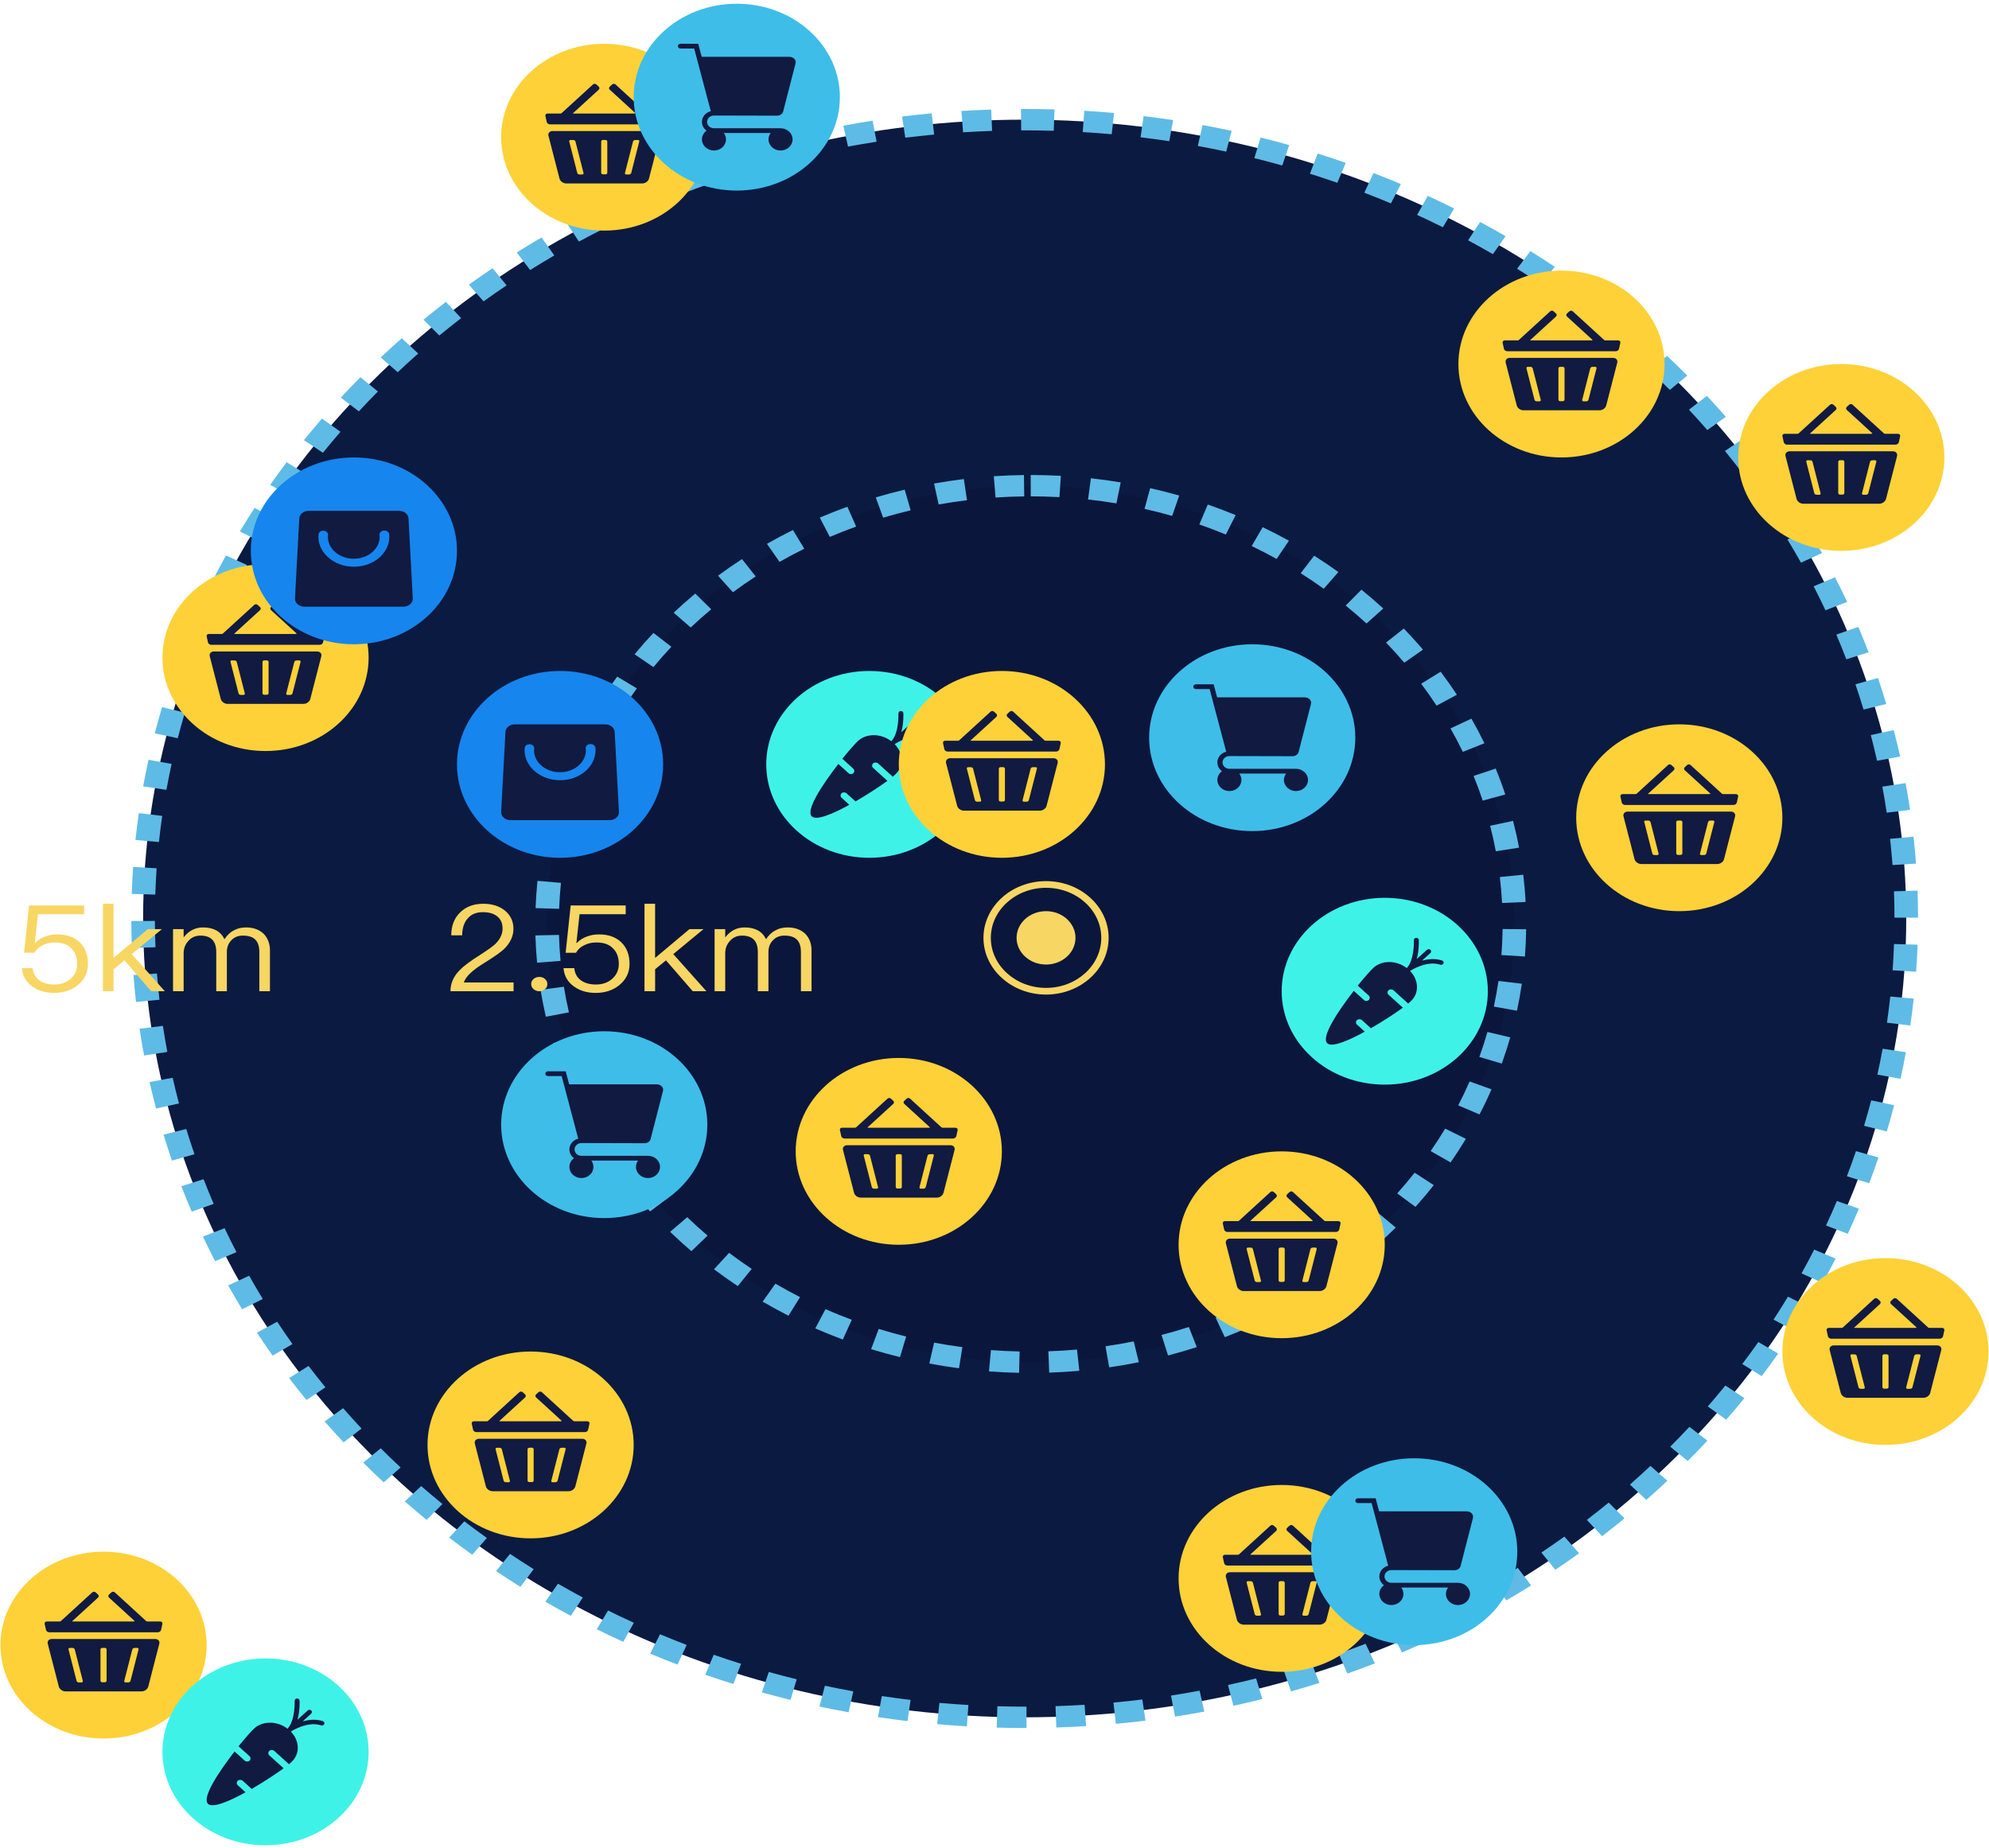 <?xml version="1.0" encoding="UTF-8"?>
<svg width="481px" height="447px" viewBox="0 0 481 447" version="1.1" xmlns="http://www.w3.org/2000/svg" xmlns:xlink="http://www.w3.org/1999/xlink">
    <!-- Generator: Sketch 46.2 (44496) - http://www.bohemiancoding.com/sketch -->
    <title>market</title>
    <desc>Created with Sketch.</desc>
    <defs></defs>
    <g id="Page-1" stroke="none" stroke-width="1" fill="none" fill-rule="evenodd">
        <g id="market" fill-rule="nonzero">
            <g id="Group-5" transform="translate(5.106, 25.913)">
                <g id="Oval-5" transform="translate(26.552, 0)">
                    <ellipse id="Oval" fill="#0B1A41" cx="216.14" cy="196.227" rx="213.189" ry="193.197"></ellipse>
                    <path d="M216.577,392.007 L216.14,392.007 C213.87,392.007 211.617,391.976 209.369,391.912 L209.546,386.75 C211.736,386.812 213.933,386.845 216.14,386.845 L216.577,386.845 L216.577,392.007 Z M223.798,391.888 L223.596,386.723 C225.943,386.652 228.284,386.542 230.62,386.399 L231.002,391.549 C228.612,391.698 226.208,391.807 223.798,391.888 Z M202.165,391.603 C199.756,391.463 197.358,391.285 194.971,391.075 L195.525,385.936 C197.847,386.141 200.183,386.312 202.53,386.447 L202.165,391.603 Z M238.194,391 L237.612,385.863 C239.952,385.646 242.279,385.397 244.593,385.112 L245.356,390.232 C242.982,390.522 240.592,390.777 238.194,391 Z M187.804,390.335 C185.414,390.052 183.035,389.733 180.667,389.377 L181.594,384.284 C183.901,384.627 186.216,384.941 188.546,385.219 L187.804,390.335 Z M252.497,389.25 L251.529,384.162 C253.849,383.799 256.154,383.411 258.443,382.986 L259.586,388.047 C257.235,388.479 254.872,388.881 252.497,389.25 Z M173.57,388.206 C171.204,387.781 168.853,387.318 166.517,386.815 L167.824,381.793 C170.095,382.274 172.383,382.725 174.687,383.142 L173.57,388.206 Z M266.625,386.633 L265.304,381.609 C267.581,381.114 269.847,380.588 272.1,380.024 L273.618,385.005 C271.302,385.58 268.973,386.127 266.625,386.633 Z M159.518,385.214 C157.194,384.64 154.886,384.037 152.59,383.398 L154.257,378.462 C156.492,379.08 158.745,379.674 161.01,380.229 L159.518,385.214 Z M280.54,383.162 L278.842,378.233 C281.086,377.599 283.307,376.935 285.512,376.234 L287.398,381.108 C285.131,381.826 282.846,382.511 280.54,383.162 Z M145.705,381.367 C143.419,380.651 141.151,379.906 138.901,379.123 L140.942,374.299 C143.131,375.063 145.337,375.791 147.559,376.48 L145.705,381.367 Z M294.166,378.848 L292.101,374.033 C294.285,373.267 296.447,372.47 298.59,371.638 L300.829,376.387 C298.623,377.239 296.404,378.057 294.166,378.848 Z M132.191,376.676 C129.964,375.824 127.76,374.942 125.573,374.027 L127.962,369.338 C130.095,370.229 132.239,371.093 134.403,371.918 L132.191,376.676 Z M307.401,373.733 L304.99,369.054 C307.11,368.156 309.212,367.229 311.292,366.273 L313.871,370.873 C311.736,371.859 309.581,372.81 307.401,373.733 Z M119.061,371.178 C116.903,370.19 114.771,369.176 112.658,368.13 L115.391,363.597 C117.449,364.619 119.527,365.608 121.624,366.562 L119.061,371.178 Z M320.229,367.821 L317.48,363.293 C319.535,362.273 321.561,361.217 323.568,360.135 L326.484,364.573 C324.42,365.687 322.337,366.769 320.229,367.821 Z M106.381,364.892 C104.303,363.783 102.25,362.638 100.221,361.465 L103.281,357.11 C105.258,358.252 107.257,359.365 109.278,360.448 L106.381,364.892 Z M332.616,361.145 L329.535,356.8 C331.505,355.657 333.45,354.483 335.38,353.277 L338.614,357.526 C336.637,358.762 334.634,359.969 332.616,361.145 Z M94.194,357.858 C92.205,356.626 90.238,355.361 88.299,354.062 L91.682,349.908 C93.567,351.169 95.477,352.396 97.41,353.596 L94.194,357.858 Z M344.478,353.733 L341.09,349.58 C342.979,348.315 344.834,347.026 346.665,345.711 L350.206,349.758 C348.321,351.111 346.414,352.436 344.478,353.733 Z M82.556,350.101 C80.666,348.753 78.8,347.375 76.961,345.972 L80.63,342.02 C82.424,343.39 84.242,344.73 86.084,346.046 L82.556,350.101 Z M355.774,345.619 L352.094,341.68 C353.881,340.308 355.64,338.91 357.373,337.484 L361.197,341.31 C359.418,342.773 357.61,344.211 355.774,345.619 Z M71.523,341.674 C69.738,340.218 67.978,338.725 66.246,337.218 L70.196,333.497 C71.883,334.969 73.598,336.415 75.338,337.839 L71.523,341.674 Z M366.467,336.838 L362.502,333.133 C364.183,331.654 365.84,330.153 367.465,328.625 L371.562,332.212 C369.894,333.778 368.197,335.322 366.467,336.838 Z M61.131,332.599 C59.454,331.033 57.809,329.445 56.19,327.827 L60.41,324.361 C61.985,325.933 63.589,327.479 65.22,329.001 L61.131,332.599 Z M376.487,327.434 L372.258,323.974 C373.83,322.397 375.372,320.796 376.883,319.173 L381.239,322.508 C379.685,324.175 378.101,325.815 376.487,327.434 Z M51.433,322.923 C49.878,321.262 48.351,319.583 46.855,317.878 L51.319,314.661 C52.775,316.324 54.26,317.965 55.777,319.582 L51.433,322.923 Z M385.798,317.443 L381.333,314.241 C382.785,312.572 384.205,310.886 385.593,309.175 L390.184,312.238 C388.754,313.995 387.292,315.73 385.798,317.443 Z M42.467,312.694 C41.036,310.946 39.636,309.175 38.269,307.379 L42.957,304.448 C44.289,306.195 45.651,307.915 47.043,309.616 L42.467,312.694 Z M394.371,306.902 L389.675,303.978 C391.005,302.228 392.297,300.454 393.56,298.664 L398.359,301.445 C397.064,303.285 395.734,305.105 394.371,306.902 Z M34.275,301.944 C32.979,300.115 31.713,298.265 30.482,296.395 L35.375,293.749 C36.575,295.574 37.805,297.372 39.069,299.152 L34.275,301.944 Z M402.15,295.861 L397.239,293.239 C398.432,291.407 399.6,289.562 400.728,287.692 L405.723,290.176 C404.563,292.088 403.37,293.988 402.15,295.861 Z M26.896,290.738 C25.736,288.833 24.61,286.911 23.52,284.973 L28.599,282.626 C29.659,284.514 30.754,286.385 31.883,288.24 L26.896,290.738 Z M409.093,284.381 L404.008,282.053 C405.065,280.156 406.088,278.239 407.074,276.31 L412.244,278.485 C411.228,280.466 410.178,282.432 409.093,284.381 Z M20.361,279.111 C19.345,277.146 18.367,275.161 17.42,273.157 L22.657,271.128 C23.579,273.076 24.534,275.007 25.522,276.923 L20.361,279.111 Z M415.181,272.49 L409.928,270.478 C410.843,268.522 411.722,266.549 412.563,264.556 L417.886,266.41 C417.017,268.452 416.114,270.48 415.181,272.49 Z M14.702,267.122 C13.831,265.093 12.998,263.051 12.201,260.988 L17.578,259.279 C18.355,261.283 19.166,263.276 20.013,265.249 L14.702,267.122 Z M420.361,260.253 L414.977,258.565 C415.746,256.556 416.478,254.535 417.169,252.493 L422.615,254.014 C421.901,256.111 421.15,258.187 420.361,260.253 Z M9.929,254.783 C9.213,252.707 8.533,250.613 7.89,248.51 L13.382,247.131 C14.007,249.182 14.671,251.218 15.37,253.238 L9.929,254.783 Z M424.622,247.735 L419.126,246.366 C419.741,244.331 420.319,242.273 420.859,240.206 L426.401,241.39 C425.849,243.521 425.257,245.637 424.622,247.735 Z M6.086,242.172 C5.526,240.061 5.003,237.934 4.516,235.79 L10.097,234.751 C10.57,236.835 11.08,238.907 11.626,240.967 L6.086,242.172 Z M427.938,235.006 L422.353,233.985 C422.815,231.907 423.237,229.82 423.623,227.723 L429.243,228.57 C428.851,230.73 428.416,232.872 427.938,235.006 Z M3.185,229.363 C2.782,227.22 2.417,225.065 2.093,222.9 L7.737,222.199 C8.055,224.308 8.41,226.408 8.803,228.494 L3.185,229.363 Z M430.31,222.105 L424.664,221.431 C424.968,219.33 425.238,217.222 425.466,215.104 L431.136,215.608 C430.898,217.782 430.625,219.948 430.31,222.105 Z M1.236,216.41 C0.991,214.247 0.785,212.072 0.619,209.891 L6.304,209.539 C6.463,211.663 6.666,213.774 6.904,215.88 L1.236,216.41 Z M431.716,209.098 L426.033,208.762 C426.183,206.651 426.298,204.53 426.371,202.399 L432.068,202.563 C431.989,204.752 431.873,206.929 431.716,209.098 Z M0.244,203.367 C0.156,201.2 0.109,199.019 0.103,196.83 L5.799,196.813 C5.806,198.946 5.853,201.069 5.936,203.18 L0.244,203.367 Z M426.486,196.03 C426.483,193.898 426.441,191.775 426.362,189.659 L432.057,189.487 C432.136,191.655 432.178,193.833 432.183,196.023 L426.486,196.03 Z M5.896,190.444 L0.198,190.29 C0.273,188.105 0.384,185.926 0.533,183.76 L6.219,184.082 C6.074,186.194 5.966,188.314 5.896,190.444 Z M426.009,183.301 C425.849,181.178 425.654,179.063 425.423,176.957 L431.091,176.441 C431.331,178.602 431.532,180.774 431.692,182.955 L426.009,183.301 Z M6.776,177.738 L1.104,177.242 C1.336,175.065 1.605,172.899 1.918,170.742 L7.566,171.414 C7.263,173.511 7.001,175.619 6.776,177.738 Z M424.605,170.636 C424.29,168.527 423.942,166.427 423.555,164.341 L429.174,163.484 C429.569,165.627 429.932,167.782 430.252,169.949 L424.605,170.636 Z M8.589,165.113 L2.965,164.275 C3.356,162.119 3.786,159.975 4.253,157.841 L9.842,158.846 C9.388,160.923 8.969,163.012 8.589,165.113 Z M422.274,158.084 C421.804,155.998 421.301,153.925 420.757,151.864 L426.304,150.666 C426.858,152.781 427.375,154.911 427.859,157.051 L422.274,158.084 Z M11.326,152.627 L5.78,151.449 C6.33,149.321 6.916,147.207 7.541,145.107 L13.044,146.452 C12.436,148.497 11.863,150.557 11.326,152.627 Z M419.007,145.696 C418.39,143.645 417.733,141.611 417.04,139.589 L422.479,138.057 C423.19,140.137 423.87,142.23 424.502,144.339 L419.007,145.696 Z M14.988,140.335 L9.537,138.823 C10.247,136.728 10.993,134.647 11.774,132.582 L17.165,134.259 C16.403,136.269 15.676,138.295 14.988,140.335 Z M414.842,133.543 C414.071,131.536 413.268,129.542 412.422,127.565 L417.735,125.703 C418.603,127.732 419.433,129.781 420.225,131.844 L414.842,133.543 Z M19.567,128.257 L14.241,126.416 C15.104,124.37 16.004,122.34 16.939,120.328 L22.19,122.333 C21.279,124.292 20.404,126.266 19.567,128.257 Z M409.789,121.682 C408.876,119.733 407.925,117.8 406.939,115.885 L412.109,113.705 C413.122,115.672 414.096,117.662 415.035,119.665 L409.789,121.682 Z M25.027,116.494 L19.853,114.332 C20.865,112.345 21.912,110.377 22.994,108.427 L28.086,110.747 C27.032,112.646 26.013,114.561 25.027,116.494 Z M403.877,110.171 C402.819,108.281 401.728,106.41 400.603,104.557 L405.596,102.067 C406.75,103.971 407.875,105.896 408.96,107.839 L403.877,110.171 Z M31.349,105.096 L26.349,102.625 C27.503,100.705 28.693,98.807 29.917,96.927 L34.823,99.551 C33.631,101.382 32.472,103.23 31.349,105.096 Z M397.121,99.036 C395.929,97.213 394.701,95.411 393.441,93.627 L398.242,90.843 C399.535,92.674 400.798,94.527 402.026,96.401 L397.121,99.036 Z M38.494,94.113 L33.687,91.343 C34.98,89.499 36.304,87.678 37.664,85.876 L42.369,88.791 C41.046,90.545 39.757,92.32 38.494,94.113 Z M389.561,88.327 C388.236,86.579 386.88,84.854 385.489,83.152 L390.073,80.082 C391.498,81.834 392.895,83.608 394.258,85.405 L389.561,88.327 Z M46.432,83.591 L41.837,80.538 C43.261,78.778 44.717,77.039 46.206,75.324 L50.685,78.517 C49.234,80.187 47.818,81.879 46.432,83.591 Z M381.224,78.096 C379.773,76.431 378.293,74.789 376.781,73.17 L381.135,69.836 C382.683,71.498 384.205,73.185 385.697,74.894 L381.224,78.096 Z M55.122,73.575 L50.76,70.249 C52.31,68.581 53.888,66.936 55.499,65.316 L59.734,68.77 C58.166,70.349 56.629,71.95 55.122,73.575 Z M372.16,68.385 C370.587,66.81 368.987,65.258 367.359,63.732 L371.457,60.142 C373.124,61.709 374.767,63.299 376.383,64.915 L372.16,68.385 Z M64.523,64.107 L60.417,60.529 C62.085,58.957 63.78,57.41 65.507,55.89 L69.478,59.593 C67.796,61.073 66.146,62.578 64.523,64.107 Z M362.389,59.232 C360.703,57.754 358.996,56.303 357.258,54.879 L361.084,51.05 C362.863,52.512 364.62,54.003 366.351,55.519 L362.389,59.232 Z M74.591,55.232 L70.754,51.411 C72.534,49.946 74.336,48.506 76.168,47.094 L79.861,51.025 C78.078,52.402 76.32,53.805 74.591,55.232 Z M351.97,50.684 C350.183,49.311 348.375,47.967 346.537,46.649 L350.07,42.599 C351.959,43.952 353.821,45.335 355.657,46.744 L351.97,50.684 Z M85.283,46.978 L81.736,42.939 C83.615,41.583 85.521,40.256 87.451,38.956 L90.849,43.101 C88.97,44.366 87.114,45.659 85.283,46.978 Z M340.946,42.78 C339.061,41.516 337.152,40.283 335.221,39.079 L338.448,34.823 C340.436,36.062 342.391,37.328 344.335,38.625 L340.946,42.78 Z M96.551,39.396 L93.307,35.15 C95.281,33.912 97.278,32.702 99.301,31.522 L102.387,35.862 C100.419,37.011 98.472,38.189 96.551,39.396 Z M329.36,35.554 C327.387,34.411 325.392,33.295 323.372,32.209 L326.281,27.767 C328.354,28.882 330.406,30.029 332.434,31.204 L329.36,35.554 Z M108.347,32.512 L105.422,28.079 C107.482,26.963 109.563,25.877 111.667,24.822 L114.424,29.341 C112.376,30.367 110.35,31.423 108.347,32.512 Z M317.261,29.043 C315.209,28.019 313.137,27.027 311.042,26.069 L313.614,21.461 C315.766,22.447 317.903,23.468 320.009,24.52 L317.261,29.043 Z M120.613,26.356 L118.018,21.759 C120.154,20.771 122.311,19.812 124.487,18.888 L126.904,23.563 C124.786,24.466 122.69,25.394 120.613,26.356 Z M304.708,23.283 C302.583,22.385 300.44,21.523 298.272,20.691 L300.499,15.937 C302.721,16.792 304.925,17.681 307.115,18.602 L304.708,23.283 Z M133.297,20.966 L131.051,16.219 C133.25,15.364 135.469,14.541 137.707,13.75 L139.78,18.559 C137.601,19.332 135.441,20.133 133.297,20.966 Z M291.742,18.296 C289.557,17.531 287.353,16.8 285.126,16.099 L286.997,11.221 C289.277,11.939 291.546,12.692 293.792,13.477 L291.742,18.296 Z M146.367,16.348 L144.476,11.476 C146.739,10.754 149.022,10.066 151.322,9.41 L153.034,14.335 C150.793,14.974 148.572,15.646 146.367,16.348 Z M278.433,14.108 C276.198,13.481 273.952,12.888 271.684,12.328 L273.187,7.345 C275.515,7.921 277.82,8.53 280.116,9.175 L278.433,14.108 Z M159.769,12.536 L158.245,7.559 C160.556,6.979 162.884,6.432 165.229,5.918 L166.569,10.935 C164.285,11.437 162.019,11.972 159.769,12.536 Z M264.876,10.757 C262.605,10.266 260.318,9.811 258.015,9.39 L259.143,4.328 C261.508,4.762 263.863,5.23 266.197,5.732 L264.876,10.757 Z M173.423,9.546 L172.272,4.488 C174.621,4.05 176.985,3.644 179.364,3.273 L180.326,8.363 C178.012,8.724 175.711,9.117 173.423,9.546 Z M251.107,8.234 C248.803,7.884 246.487,7.569 244.16,7.287 L244.911,2.169 C247.3,2.457 249.68,2.782 252.045,3.141 L251.107,8.234 Z M187.267,7.392 L186.493,2.276 C188.868,1.98 191.256,1.72 193.657,1.495 L194.245,6.631 C191.906,6.851 189.579,7.105 187.267,7.392 Z M237.186,6.553 C234.862,6.343 232.526,6.17 230.185,6.03 L230.559,0.876 C232.965,1.022 235.362,1.2 237.75,1.416 L237.186,6.553 Z M201.24,6.084 L200.844,0.934 C203.233,0.781 205.633,0.664 208.045,0.585 L208.259,5.744 C205.909,5.823 203.57,5.937 201.24,6.084 Z M223.165,5.717 C220.829,5.645 218.489,5.61 216.14,5.61 L215.286,5.613 L215.253,0.45 L216.122,0.448 C218.554,0.448 220.956,0.483 223.353,0.554 L223.165,5.717 Z" id="Shape" fill="#5EBBE6"></path>
                </g>
                <g id="Oval-5_1_" transform="translate(123.569, 88.845)">
                    <ellipse id="Oval" fill="#0B163D" cx="120.585" cy="108.709" rx="116.973" ry="106.004"></ellipse>
                    <path d="M117.766,217.265 C115.317,217.213 112.889,217.097 110.484,216.911 L110.964,211.767 C113.253,211.941 115.567,212.051 117.897,212.1 L117.766,217.265 Z M125.056,217.218 L124.853,212.054 C127.18,211.983 129.489,211.839 131.778,211.637 L132.336,216.775 C129.929,216.989 127.501,217.137 125.056,217.218 Z M103.243,216.162 C100.826,215.845 98.432,215.464 96.059,215.016 L97.218,209.962 C99.475,210.382 101.754,210.753 104.057,211.052 L103.243,216.162 Z M139.561,215.937 L138.672,210.838 C140.967,210.51 143.239,210.116 145.488,209.66 L146.725,214.7 C144.364,215.177 141.976,215.59 139.561,215.937 Z M88.969,213.469 C86.613,212.89 84.286,212.244 81.992,211.536 L83.825,206.645 C86.01,207.32 88.222,207.936 90.463,208.488 L88.969,213.469 Z M153.792,213.066 L152.221,208.107 C154.455,207.522 156.657,206.884 158.83,206.181 L160.743,211.047 C158.455,211.781 156.138,212.456 153.792,213.066 Z M75.148,209.214 C72.892,208.376 70.669,207.474 68.484,206.52 L70.956,201.867 C73.042,202.778 75.16,203.636 77.311,204.435 L75.148,209.214 Z M167.525,208.643 L165.284,203.898 C167.417,203.07 169.517,202.191 171.582,201.255 L174.127,205.877 C171.966,206.856 169.76,207.781 167.525,208.643 Z M62.01,203.453 C59.885,202.373 57.801,201.235 55.758,200.044 L58.843,195.7 C60.789,196.835 62.776,197.92 64.8,198.954 L62.01,203.453 Z M180.549,202.737 L177.691,198.268 C179.693,197.215 181.663,196.109 183.591,194.953 L186.734,199.257 C184.714,200.471 182.649,201.634 180.549,202.737 Z M49.745,196.293 C47.782,194.988 45.867,193.628 43.998,192.22 L47.638,188.249 C49.418,189.588 51.244,190.886 53.114,192.125 L49.745,196.293 Z M192.691,195.442 L189.254,191.326 C191.105,190.055 192.909,188.744 194.668,187.38 L198.37,191.306 C196.526,192.735 194.63,194.114 192.691,195.442 Z M38.534,187.839 C36.762,186.328 35.043,184.773 33.374,183.167 L37.521,179.625 C39.111,181.154 40.749,182.64 42.44,184.078 L38.534,187.839 Z M203.771,186.862 L199.812,183.149 C201.476,181.694 203.096,180.189 204.663,178.641 L208.858,182.134 C207.214,183.757 205.516,185.338 203.771,186.862 Z M28.536,178.225 C26.98,176.534 25.481,174.801 24.039,173.03 L28.623,169.966 C29.999,171.654 31.428,173.306 32.912,174.918 L28.536,178.225 Z M213.627,177.13 L209.21,173.871 C210.672,172.245 212.075,170.574 213.427,168.865 L218.057,171.873 C216.639,173.668 215.163,175.422 213.627,177.13 Z M19.898,167.593 C18.58,165.745 17.324,163.862 16.13,161.944 L21.094,159.403 C22.232,161.233 23.43,163.029 24.684,164.786 L19.898,167.593 Z M222.128,166.38 L217.299,163.64 C218.526,161.861 219.703,160.049 220.814,158.203 L225.816,160.675 C224.647,162.616 223.416,164.515 222.128,166.38 Z M12.749,156.091 C11.691,154.115 10.697,152.106 9.77,150.072 L15.037,148.098 C15.921,150.04 16.867,151.951 17.876,153.836 L12.749,156.091 Z M229.12,154.774 L223.965,152.579 C224.946,150.682 225.867,148.757 226.721,146.799 L232.02,148.696 C231.122,150.756 230.159,152.781 229.12,154.774 Z M7.196,143.881 C6.411,141.804 5.693,139.699 5.047,137.57 L10.541,136.201 C11.157,138.229 11.839,140.236 12.586,142.211 L7.196,143.881 Z M234.502,142.473 L229.083,140.872 C229.799,138.884 230.452,136.868 231.038,134.83 L236.553,136.135 C235.933,138.275 235.253,140.39 234.502,142.473 Z M3.329,131.141 C2.831,128.997 2.403,126.827 2.048,124.641 L7.686,123.885 C8.025,125.972 8.431,128.038 8.906,130.083 L3.329,131.141 Z M238.175,129.686 L232.582,128.696 C233.023,126.647 233.398,124.579 233.705,122.486 L239.353,123.162 C239.031,125.36 238.637,127.53 238.175,129.686 Z M1.208,118.075 C1,115.893 0.866,113.695 0.805,111.478 L6.501,111.352 C6.559,113.461 6.688,115.553 6.884,117.632 L1.208,118.075 Z M240.097,116.584 L234.413,116.218 C234.577,114.142 234.676,112.042 234.702,109.929 L240.398,109.987 C240.371,112.207 240.267,114.407 240.097,116.584 Z M6.534,105.051 L0.84,104.872 C0.925,102.655 1.084,100.458 1.31,98.278 L6.983,98.766 C6.768,100.842 6.616,102.939 6.534,105.051 Z M234.572,103.626 C234.46,101.52 234.278,99.429 234.027,97.357 L239.689,96.794 C239.954,98.973 240.149,101.171 240.26,103.387 L234.572,103.626 Z M7.853,92.523 L2.223,91.722 C2.604,89.533 3.055,87.369 3.576,85.226 L9.141,86.338 C8.644,88.379 8.213,90.441 7.853,92.523 Z M233.057,91.121 C232.669,89.044 232.21,86.987 231.681,84.955 L237.231,83.776 C237.781,85.912 238.27,88.074 238.679,90.254 L233.057,91.121 Z M10.842,80.236 L5.366,78.818 C6.035,76.691 6.774,74.59 7.585,72.52 L12.954,74.244 C12.185,76.214 11.481,78.213 10.842,80.236 Z M229.888,78.876 C229.222,76.86 228.487,74.869 227.687,72.908 L233.029,71.118 C233.872,73.18 234.648,75.27 235.349,77.389 L229.888,78.876 Z M15.473,68.366 L10.229,66.349 C11.181,64.312 12.201,62.309 13.285,60.337 L18.383,62.641 C17.352,64.517 16.382,66.427 15.473,68.366 Z M225.081,67.081 C224.151,65.158 223.152,63.268 222.099,61.41 L227.163,59.047 C228.272,60.997 229.316,62.984 230.299,65.005 L225.081,67.081 Z M21.674,57.09 L16.738,54.509 C17.955,52.596 19.236,50.72 20.577,48.881 L25.332,51.73 C24.053,53.482 22.833,55.268 21.674,57.09 Z M218.732,55.907 C217.554,54.104 216.308,52.333 215.01,50.605 L219.719,47.699 C221.086,49.519 222.394,51.376 223.636,53.272 L218.732,55.907 Z M29.339,46.584 L24.785,43.48 C26.25,41.718 27.769,39.997 29.345,38.318 L33.685,41.666 C32.183,43.266 30.733,44.905 29.339,46.584 Z M210.928,45.513 C209.517,43.85 208.042,42.23 206.52,40.651 L210.81,37.253 C212.41,38.911 213.952,40.613 215.442,42.358 L210.928,45.513 Z M38.349,37.003 L34.242,33.421 C35.929,31.832 37.668,30.292 39.457,28.799 L43.319,32.599 C41.612,34.021 39.956,35.49 38.349,37.003 Z M201.787,36.04 C200.161,34.547 198.484,33.099 196.759,31.694 L200.564,27.852 C202.373,29.322 204.133,30.843 205.842,32.41 L201.787,36.04 Z M48.566,28.478 L44.967,24.475 C46.85,23.086 48.78,21.746 50.755,20.459 L54.08,24.652 C52.198,25.878 50.359,27.154 48.566,28.478 Z M191.448,27.635 C189.632,26.33 187.773,25.076 185.873,23.871 L189.134,19.639 C191.132,20.903 193.083,22.22 194.989,23.592 L191.448,27.635 Z M59.84,21.139 L56.8,16.77 C58.852,15.598 60.948,14.482 63.081,13.42 L65.821,17.949 C63.788,18.96 61.795,20.023 59.84,21.139 Z M180.053,20.424 C178.079,19.33 176.066,18.286 174.017,17.3 L176.688,12.739 C178.839,13.776 180.954,14.869 183.024,16.017 L180.053,20.424 Z M72.002,15.098 L69.574,10.426 C71.766,9.493 73.991,8.616 76.25,7.798 L78.365,12.592 C76.21,13.372 74.088,14.208 72.002,15.098 Z M167.774,14.518 C165.673,13.649 163.532,12.838 161.362,12.085 L163.398,7.262 C165.682,8.053 167.927,8.906 170.14,9.819 L167.774,14.518 Z M84.891,10.446 L83.111,5.542 C85.413,4.855 87.744,4.23 90.107,3.669 L91.553,8.663 C89.303,9.197 87.081,9.792 84.891,10.446 Z M154.788,10.014 C152.587,9.386 150.36,8.82 148.104,8.313 L149.473,3.302 C151.843,3.834 154.184,4.429 156.498,5.087 L154.788,10.014 Z M98.32,7.253 L97.211,2.188 C99.584,1.761 101.985,1.4 104.406,1.102 L105.17,6.221 C102.865,6.503 100.579,6.848 98.32,7.253 Z M141.313,6.987 C139.05,6.612 136.761,6.294 134.448,6.042 L135.139,0.913 C137.562,1.181 139.969,1.513 142.344,1.91 L141.313,6.987 Z M112.08,5.57 L111.658,0.419 C114.068,0.259 116.501,0.161 118.946,0.133 L119.02,5.296 C116.689,5.323 114.376,5.416 112.08,5.57 Z M127.526,5.477 C125.234,5.35 122.915,5.287 120.585,5.287 L120.585,0.124 C123.033,0.124 125.46,0.19 127.876,0.322 L127.526,5.477 Z" id="Shape" fill="#5EBBE6"></path>
                </g>
                <g id="Group" transform="translate(103.144, 192.497)" fill="#F8D664">
                    <path d="M13.864,1.825 C15.209,2.931 15.916,4.413 15.916,6.213 C15.916,8.015 15.145,9.642 13.671,11.094 C12.87,11.852 11.299,12.982 8.928,14.435 C6.01,16.21 4.341,17.808 3.924,19.2 L15.947,19.2 L15.947,21.321 L0.685,21.321 C0.685,19.433 1.423,17.717 2.962,16.177 C3.858,15.248 5.495,14 7.931,12.489 C9.726,11.326 10.913,10.483 11.523,9.902 C12.677,8.772 13.286,7.519 13.286,6.182 C13.286,4.903 12.869,3.945 12.036,3.248 C11.204,2.552 10.015,2.202 8.541,2.202 C6.971,2.202 5.753,2.668 4.918,3.655 C4.021,4.584 3.539,5.977 3.508,7.807 L0.878,7.807 C0.878,5.485 1.617,3.626 3.026,2.258 C4.437,0.865 6.329,0.168 8.638,0.168 C10.753,0.171 12.486,0.722 13.864,1.825 Z" id="Shape"></path>
                    <path d="M23.541,18.359 C23.925,18.678 24.116,19.085 24.116,19.579 C24.116,20.101 23.924,20.509 23.541,20.828 C23.155,21.151 22.674,21.322 22.162,21.322 C21.615,21.322 21.167,21.15 20.783,20.828 C20.399,20.481 20.206,20.076 20.206,19.579 C20.206,19.085 20.398,18.677 20.783,18.359 C21.167,18.01 21.615,17.865 22.162,17.865 C22.707,17.865 23.155,18.01 23.541,18.359 Z" id="Shape"></path>
                    <path d="M43.062,0.577 L43.062,2.698 L31.905,2.698 L31.137,9.642 L31.266,9.642 C31.905,8.945 32.74,8.422 33.733,8.072 C34.63,7.725 35.594,7.582 36.652,7.582 C38.832,7.582 40.596,8.189 41.942,9.441 C43.29,10.717 43.995,12.46 43.995,14.699 C43.995,16.791 43.161,18.506 41.526,19.841 C39.986,21.09 38.062,21.728 35.82,21.728 C33.799,21.728 32.066,21.237 30.656,20.248 C29.053,19.144 28.189,17.633 28.027,15.745 L30.625,15.745 C30.751,17.053 31.328,18.07 32.355,18.768 C33.253,19.376 34.44,19.698 35.85,19.698 C37.454,19.698 38.768,19.229 39.825,18.301 C40.852,17.371 41.399,16.18 41.399,14.726 C41.399,13.071 40.885,11.792 39.923,10.89 C38.993,9.961 37.677,9.526 36.01,9.526 C34.92,9.526 33.959,9.73 33.092,10.166 C32.195,10.572 31.491,11.211 31.04,12.025 L28.539,12.025 L29.759,0.578 L43.062,0.578 L43.062,0.577 Z" id="Shape"></path>
                    <polygon id="Shape" points="50.175 0.171 50.175 13.272 58.48 6.301 61.878 6.301 54.567 12.342 62.583 21.322 59.28 21.322 52.805 13.856 50.176 16.006 50.176 21.322 47.611 21.322 47.611 0.171"></polygon>
                    <path d="M77.005,8.741 C77.646,7.754 78.416,7.025 79.313,6.591 C80.114,6.128 81.076,5.893 82.23,5.893 C83.963,5.893 85.341,6.39 86.432,7.375 C87.457,8.395 88.002,9.758 88.002,11.474 L88.002,21.323 L85.437,21.323 L85.437,11.852 C85.437,10.515 85.118,9.525 84.507,8.885 C83.865,8.189 82.838,7.87 81.427,7.87 C80.338,7.87 79.408,8.217 78.703,8.974 C77.934,9.728 77.581,10.687 77.581,11.907 L77.581,21.322 L75.017,21.322 L75.017,11.852 C75.017,9.178 73.734,7.87 71.202,7.87 C70.017,7.87 69.053,8.277 68.284,9.146 C67.514,9.96 67.129,10.979 67.129,12.171 L67.129,21.323 L64.565,21.323 L64.565,6.301 L67.129,6.301 L67.129,8.305 C68.379,6.679 69.951,5.894 71.81,5.894 C74.345,5.893 76.075,6.823 77.005,8.741 Z" id="Shape"></path>
                </g>
                <g id="Group-4" transform="translate(231.82, 186.944)" fill="#F8D664">
                    <ellipse id="Oval-5_2_" cx="16.038" cy="13.965" rx="7.123" ry="6.455"></ellipse>
                    <g id="Oval-5_3_">
                        <path d="M16.038,27.682 C7.692,27.682 0.904,21.53 0.904,13.965 C0.904,6.402 7.692,0.248 16.038,0.248 C24.387,0.248 31.174,6.402 31.174,13.965 C31.174,21.53 24.387,27.682 16.038,27.682 Z M16.038,1.863 C8.677,1.863 2.684,7.292 2.684,13.965 C2.684,20.638 8.677,26.069 16.038,26.069 C23.404,26.069 29.395,20.638 29.395,13.965 C29.395,7.292 23.404,1.863 16.038,1.863 Z" id="Shape"></path>
                    </g>
                </g>
                <g id="Group" transform="translate(0, 192.497)" fill="#F8D664">
                    <path d="M15.237,0.577 L15.237,2.698 L4.077,2.698 L3.309,9.642 L3.436,9.642 C4.078,8.945 4.913,8.422 5.905,8.072 C6.802,7.725 7.765,7.582 8.823,7.582 C11.004,7.582 12.766,8.189 14.112,9.441 C15.46,10.717 16.165,12.46 16.165,14.699 C16.165,16.791 15.333,18.506 13.697,19.841 C12.16,21.09 10.235,21.728 7.991,21.728 C5.97,21.728 4.239,21.237 2.828,20.248 C1.224,19.144 0.358,17.633 0.198,15.745 L2.796,15.745 C2.925,17.053 3.501,18.07 4.526,18.768 C5.425,19.376 6.611,19.698 8.021,19.698 C9.624,19.698 10.939,19.229 11.997,18.301 C13.023,17.371 13.569,16.18 13.569,14.726 C13.569,13.071 13.056,11.792 12.093,10.89 C11.163,9.961 9.849,9.526 8.181,9.526 C7.09,9.526 6.128,9.73 5.262,10.166 C4.366,10.572 3.661,11.211 3.211,12.025 L0.71,12.025 L1.929,0.578 L15.237,0.578 L15.237,0.577 Z" id="Shape"></path>
                    <polygon id="Shape" points="22.348 0.171 22.348 13.272 30.651 6.301 34.05 6.301 26.741 12.342 34.755 21.322 31.454 21.322 24.978 13.856 22.349 16.006 22.349 21.322 19.784 21.322 19.784 0.171"></polygon>
                    <path d="M49.176,8.741 C49.819,7.754 50.588,7.025 51.484,6.591 C52.286,6.128 53.248,5.893 54.403,5.893 C56.134,5.893 57.514,6.39 58.601,7.375 C59.628,8.395 60.174,9.758 60.174,11.474 L60.174,21.323 L57.61,21.323 L57.61,11.852 C57.61,10.515 57.29,9.525 56.679,8.885 C56.039,8.189 55.014,7.87 53.601,7.87 C52.511,7.87 51.582,8.217 50.876,8.974 C50.108,9.728 49.755,10.687 49.755,11.907 L49.755,21.322 L47.19,21.322 L47.19,11.852 C47.19,9.178 45.906,7.87 43.375,7.87 C42.187,7.87 41.225,8.277 40.457,9.146 C39.687,9.96 39.303,10.979 39.303,12.171 L39.303,21.323 L36.738,21.323 L36.738,6.301 L39.303,6.301 L39.303,8.305 C40.553,6.679 42.125,5.894 43.983,5.894 C46.516,5.893 48.247,6.823 49.176,8.741 Z" id="Shape"></path>
                </g>
            </g>
            <g id="Group-3" transform="translate(277.775, 155.478)">
                <ellipse id="Oval-3" fill="#3EBDE9" cx="25.05" cy="22.933" rx="24.929" ry="22.592"></ellipse>
                <g id="超市-copy" transform="translate(10.212, 9.255)" fill="#111A41">
                    <path d="M9.293,18.125 L24.631,18.163 L24.653,18.163 L24.674,18.162 C25.339,18.124 25.891,17.725 26.049,17.169 L26.051,17.162 L29.044,5.541 C29.148,5.168 29.056,4.779 28.799,4.47 C28.515,4.127 28.055,3.925 27.564,3.925 L6.352,3.925 L5.517,0.77 L1.215,0.77 C0.871,0.77 0.592,1.028 0.592,1.347 C0.592,1.666 0.871,1.924 1.215,1.924 L4.536,1.924 L8.55,17.069 C7.319,17.382 6.407,18.428 6.407,19.667 C6.407,20.524 6.844,21.288 7.521,21.782 C6.844,22.275 6.407,23.039 6.407,23.896 C6.407,25.381 7.714,26.59 9.318,26.59 C10.922,26.59 12.229,25.382 12.229,23.896 C12.229,23.325 12.035,22.794 11.707,22.356 L23.034,22.356 C22.702,22.793 22.507,23.324 22.507,23.896 C22.507,25.381 23.811,26.59 25.417,26.59 C27.022,26.59 28.327,25.382 28.327,23.896 C28.327,22.412 27.023,21.203 25.417,21.203 L9.317,21.203 C9.293,21.203 9.272,21.204 9.251,21.204 C8.367,21.169 7.655,20.493 7.655,19.666 C7.654,18.824 8.388,18.139 9.293,18.125 Z" id="Shape"></path>
                </g>
            </g>
            <g id="Group-3-Copy-28" transform="translate(309.433, 216.559)">
                <path d="M25.442,0.581 C39.211,0.581 50.374,10.698 50.374,23.173 C50.374,35.647 39.211,45.763 25.442,45.763 C11.677,45.763 0.514,35.646 0.514,23.173 C0.514,10.698 11.677,0.581 25.442,0.581 Z" id="Oval-3_1_" fill="#3FF2E8"></path>
                <g id="胡萝卜" transform="translate(10.212, 10.18)" fill="#111A41">
                    <path d="M24.235,5.598 L26.276,3.746 C26.506,3.538 26.506,3.191 26.276,2.981 C26.045,2.769 25.66,2.769 25.428,2.981 L22.962,5.213 C23.578,3.014 23.464,0.746 23.464,0.607 C23.464,0.291 23.154,0.083 22.848,0.083 C22.499,0.083 22.27,0.361 22.27,0.641 C22.27,0.677 22.46,5.145 20.691,7.239 C20.612,7.271 20.612,7.341 20.573,7.411 C18.103,5.492 14.596,5.423 12.518,7.308 C11.863,7.902 10.396,9.539 8.699,11.636 L11.362,14.046 C11.669,14.325 11.669,14.811 11.362,15.125 C11.206,15.264 10.974,15.333 10.782,15.333 C10.548,15.333 10.359,15.265 10.206,15.125 L7.74,12.895 C3.961,17.778 -0.281,24.128 1.339,25.597 C2.497,26.609 6.348,25.003 10.396,22.767 L8.507,21.057 C8.198,20.779 8.198,20.289 8.507,19.975 C8.817,19.695 9.356,19.695 9.704,19.975 L11.785,21.86 C11.821,21.894 11.821,21.93 11.863,21.963 C14.825,20.257 17.72,18.333 19.608,16.974 L16.141,13.831 C15.831,13.553 15.831,13.066 16.141,12.752 C16.447,12.47 16.99,12.47 17.334,12.752 L20.801,15.894 C20.843,15.924 20.843,15.963 20.878,15.997 L21.498,15.439 C23.618,13.517 23.5,10.308 21.345,8.076 C21.379,8.038 21.458,8.038 21.498,8.006 C21.535,7.97 25.35,5.491 28.669,6.575 C28.975,6.675 29.322,6.539 29.437,6.262 C29.55,5.979 29.397,5.668 29.088,5.56 C27.396,5.002 25.701,5.213 24.235,5.598 L24.235,5.598 Z" id="Shape_1_"></path>
                </g>
            </g>
            <g id="Group-3-Copy-30" transform="translate(184.843, 161.957)">
                <ellipse id="Oval-3_2_" fill="#3FF2E8" cx="25.386" cy="22.91" rx="24.929" ry="22.592"></ellipse>
                <g id="胡萝卜_1_" transform="translate(10.212, 9.255)" fill="#111A41">
                    <path d="M24.178,6.26 L26.22,4.409 C26.452,4.2 26.452,3.852 26.22,3.643 C25.987,3.433 25.604,3.433 25.372,3.643 L22.905,5.876 C23.523,3.678 23.406,1.41 23.406,1.269 C23.406,0.956 23.098,0.746 22.79,0.746 C22.443,0.746 22.212,1.024 22.212,1.304 C22.212,1.341 22.404,5.806 20.633,7.901 C20.553,7.936 20.553,8.005 20.516,8.074 C18.048,6.155 14.542,6.085 12.461,7.971 C11.805,8.563 10.342,10.203 8.644,12.298 L11.304,14.707 C11.613,14.985 11.613,15.474 11.304,15.788 C11.15,15.928 10.919,15.998 10.726,15.998 C10.493,15.998 10.3,15.928 10.148,15.788 L7.681,13.554 C3.903,18.439 -0.336,24.79 1.284,26.256 C2.439,27.27 6.293,25.664 10.342,23.43 L8.452,21.72 C8.144,21.44 8.144,20.951 8.452,20.637 C8.761,20.358 9.3,20.358 9.648,20.637 L11.727,22.523 C11.768,22.558 11.768,22.592 11.806,22.629 C14.773,20.917 17.664,18.997 19.554,17.638 L16.084,14.496 C15.777,14.217 15.777,13.728 16.084,13.414 C16.392,13.135 16.934,13.135 17.279,13.414 L20.748,16.555 C20.787,16.589 20.787,16.625 20.823,16.659 L21.441,16.099 C23.561,14.181 23.445,10.97 21.287,8.737 C21.324,8.702 21.403,8.702 21.441,8.668 C21.479,8.633 25.294,6.154 28.611,7.237 C28.919,7.342 29.264,7.203 29.381,6.922 C29.495,6.644 29.342,6.329 29.034,6.227 C27.338,5.666 25.641,5.875 24.178,6.26 L24.178,6.26 Z" id="Shape_2_"></path>
                </g>
            </g>
            <g id="Group-3-Copy-31" transform="translate(216.501, 161.957)">
                <ellipse id="Oval-3_3_" fill="#FED138" cx="25.781" cy="22.91" rx="24.929" ry="22.592"></ellipse>
                <g id="智慧菜场" transform="translate(11.234, 9.255)" fill="#111A41">
                    <path d="M27.024,12.166 L2.068,12.166 C1.348,12.166 0.895,12.689 1.059,13.33 L3.732,23.678 C3.897,24.319 4.623,24.843 5.343,24.843 L23.75,24.843 C24.472,24.843 25.196,24.319 25.363,23.678 L28.032,13.33 C28.2,12.689 27.746,12.166 27.024,12.166 Z M9.222,22.679 L8.527,22.674 C8.301,22.673 8.076,22.507 8.025,22.307 L6.076,14.691 C6.025,14.492 6.166,14.33 6.393,14.332 L7.086,14.339 C7.312,14.341 7.539,14.508 7.589,14.707 L9.536,22.319 C9.589,22.518 9.445,22.68 9.222,22.679 L9.222,22.679 Z M15.284,22.264 C15.284,22.471 15.099,22.639 14.874,22.639 L14.22,22.639 C13.994,22.639 13.809,22.471 13.809,22.264 L13.809,14.702 C13.809,14.496 13.995,14.327 14.22,14.327 L14.874,14.327 C15.1,14.327 15.284,14.496 15.284,14.702 L15.284,22.264 Z M23.02,14.69 L21.069,22.307 C21.015,22.506 20.792,22.672 20.562,22.673 L19.875,22.678 C19.645,22.679 19.508,22.517 19.555,22.317 L21.502,14.705 C21.554,14.506 21.78,14.339 22.008,14.337 L22.7,14.33 C22.927,14.329 23.069,14.491 23.02,14.69 Z M28.252,7.936 L25.188,7.936 C24.981,7.936 24.871,7.847 24.829,7.81 L17.266,0.899 C17.043,0.695 16.683,0.695 16.46,0.899 L15.88,1.428 C15.658,1.631 15.658,1.963 15.88,2.167 L21.984,7.746 C21.984,7.746 22.209,7.936 21.873,7.936 L7.085,7.936 C6.908,7.936 7.037,7.815 7.037,7.815 L13.215,2.167 C13.437,1.963 13.437,1.63 13.215,1.428 L12.636,0.899 C12.413,0.695 12.05,0.695 11.826,0.899 L4.264,7.81 C4.222,7.849 4.12,7.936 3.945,7.936 L0.84,7.936 C0.481,7.936 0.244,8.2 0.315,8.524 L0.631,9.969 C0.702,10.29 1.054,10.554 1.413,10.554 L27.679,10.554 C28.041,10.554 28.394,10.29 28.466,9.969 L28.78,8.524 C28.848,8.2 28.612,7.936 28.252,7.936 Z" id="Shape_3_"></path>
                </g>
            </g>
            <g id="Group-3-Copy-32" transform="translate(0, 374.814)">
                <ellipse id="Oval-3_4_" fill="#FED138" cx="25.039" cy="23.061" rx="24.929" ry="22.592"></ellipse>
                <g id="智慧菜场_1_" transform="translate(10.212, 9.255)" fill="#111A41">
                    <path d="M27.305,12.32 L2.348,12.32 C1.627,12.32 1.174,12.841 1.339,13.481 L4.011,23.831 C4.178,24.473 4.901,24.996 5.622,24.996 L24.031,24.996 C24.752,24.996 25.477,24.474 25.64,23.831 L28.313,13.481 C28.478,12.841 28.025,12.32 27.305,12.32 Z M9.501,22.828 L8.807,22.827 C8.581,22.825 8.355,22.655 8.305,22.457 L6.354,14.842 C6.304,14.643 6.445,14.481 6.671,14.481 L7.365,14.49 C7.591,14.495 7.817,14.658 7.868,14.858 L9.815,22.469 C9.868,22.67 9.725,22.833 9.501,22.828 L9.501,22.828 Z M15.563,22.417 C15.563,22.624 15.378,22.789 15.152,22.789 L14.498,22.789 C14.272,22.789 14.088,22.623 14.088,22.417 L14.088,14.852 C14.088,14.644 14.272,14.479 14.498,14.479 L15.152,14.479 C15.378,14.479 15.563,14.645 15.563,14.852 L15.563,22.417 Z M23.296,14.841 L21.347,22.456 C21.298,22.655 21.071,22.824 20.845,22.826 L20.154,22.828 C19.926,22.832 19.784,22.669 19.835,22.468 L21.785,14.857 C21.834,14.656 22.062,14.492 22.286,14.488 L22.981,14.479 C23.205,14.48 23.347,14.642 23.296,14.841 Z M28.532,8.089 L25.465,8.089 C25.26,8.089 25.152,8.002 25.109,7.964 L17.546,1.048 C17.323,0.846 16.96,0.846 16.736,1.048 L16.158,1.575 C15.934,1.782 15.934,2.113 16.158,2.319 L22.263,7.9 C22.263,7.9 22.488,8.088 22.151,8.088 L7.363,8.088 C7.186,8.088 7.314,7.965 7.314,7.965 L13.493,2.318 C13.716,2.112 13.716,1.782 13.493,1.574 L12.914,1.047 C12.692,0.845 12.326,0.845 12.105,1.047 L4.541,7.963 C4.499,8.001 4.396,8.088 4.224,8.088 L1.118,8.088 C0.759,8.088 0.523,8.352 0.592,8.674 L0.909,10.117 C0.98,10.44 1.332,10.704 1.691,10.704 L27.96,10.704 C28.319,10.704 28.67,10.44 28.743,10.117 L29.059,8.674 C29.128,8.353 28.892,8.089 28.532,8.089 Z" id="Shape_4_"></path>
                </g>
            </g>
            <g id="Group-3-Copy-33" transform="translate(191.992, 255.429)">
                <path d="M25.36,0.441 C39.127,0.441 50.291,10.559 50.291,23.032 C50.291,35.507 39.128,45.623 25.36,45.623 C11.591,45.623 0.43,35.507 0.43,23.032 C0.43,10.558 11.592,0.441 25.36,0.441 Z" id="Oval-3_5_" fill="#FED138"></path>
                <g id="智慧菜场_2_" transform="translate(10.212, 9.255)" fill="#111A41">
                    <path d="M27.626,12.29 L2.669,12.29 C1.949,12.29 1.495,12.811 1.662,13.452 L4.334,23.801 C4.5,24.443 5.224,24.966 5.945,24.966 L24.353,24.966 C25.074,24.966 25.799,24.444 25.964,23.801 L28.636,13.452 C28.801,12.812 28.346,12.29 27.626,12.29 Z M9.823,22.803 L9.13,22.798 C8.904,22.796 8.677,22.627 8.627,22.428 L6.678,14.812 C6.627,14.612 6.768,14.451 6.994,14.451 L7.689,14.462 C7.915,14.465 8.141,14.628 8.191,14.829 L10.139,22.44 C10.19,22.641 10.048,22.804 9.823,22.803 L9.823,22.803 Z M15.885,22.387 C15.885,22.594 15.7,22.759 15.475,22.759 L14.821,22.759 C14.595,22.759 14.411,22.593 14.411,22.387 L14.411,14.822 C14.411,14.616 14.595,14.449 14.821,14.449 L15.475,14.449 C15.7,14.449 15.885,14.617 15.885,14.822 L15.885,22.387 Z M23.618,14.812 L21.668,22.428 C21.619,22.628 21.393,22.796 21.167,22.798 L20.475,22.803 C20.248,22.804 20.106,22.641 20.157,22.44 L22.106,14.829 C22.155,14.627 22.383,14.464 22.608,14.462 L23.302,14.451 C23.528,14.451 23.67,14.612 23.618,14.812 Z M28.854,8.06 L25.788,8.06 C25.583,8.06 25.474,7.973 25.432,7.934 L17.87,1.019 C17.647,0.817 17.282,0.817 17.06,1.019 L16.482,1.546 C16.258,1.754 16.258,2.084 16.482,2.293 L22.587,7.871 C22.587,7.871 22.811,8.059 22.474,8.059 L7.687,8.059 C7.51,8.059 7.639,7.936 7.639,7.936 L13.816,2.292 C14.04,2.083 14.04,1.753 13.816,1.546 L13.238,1.018 C13.016,0.816 12.65,0.816 12.428,1.018 L4.866,7.933 C4.823,7.972 4.721,8.059 4.548,8.059 L1.443,8.059 C1.083,8.059 0.848,8.324 0.916,8.646 L1.233,10.089 C1.304,10.411 1.655,10.675 2.015,10.675 L28.282,10.675 C28.64,10.675 28.993,10.411 29.064,10.089 L29.38,8.646 C29.45,8.325 29.214,8.06 28.854,8.06 Z" id="Shape_5_"></path>
                </g>
            </g>
            <g id="Group-3-Copy-34" transform="translate(284.924, 277.64)">
                <path d="M25.023,0.821 C38.792,0.821 49.951,10.938 49.951,23.412 C49.951,35.89 38.792,46.005 25.023,46.005 C11.255,46.005 0.095,35.89 0.095,23.412 C0.095,10.937 11.255,0.821 25.023,0.821 Z" id="Oval-3_6_" fill="#FED138"></path>
                <g id="智慧菜场_3_" transform="translate(10.212, 10.18)" fill="#111A41">
                    <path d="M27.29,11.744 L2.331,11.744 C1.613,11.744 1.158,12.268 1.324,12.907 L3.994,23.255 C4.163,23.898 4.885,24.422 5.608,24.422 L24.013,24.422 C24.737,24.422 25.46,23.899 25.626,23.255 L28.297,12.907 C28.466,12.269 28.01,11.744 27.29,11.744 Z M9.485,22.257 L8.793,22.252 C8.563,22.25 8.341,22.082 8.289,21.885 L6.34,14.267 C6.291,14.068 6.429,13.909 6.658,13.909 L7.351,13.917 C7.579,13.92 7.803,14.083 7.855,14.287 L9.802,21.895 C9.852,22.095 9.713,22.258 9.485,22.257 L9.485,22.257 Z M15.55,21.843 C15.55,22.049 15.364,22.216 15.138,22.216 L14.485,22.216 C14.258,22.216 14.076,22.048 14.076,21.843 L14.076,14.28 C14.076,14.071 14.259,13.904 14.485,13.904 L15.138,13.904 C15.365,13.904 15.55,14.072 15.55,14.28 L15.55,21.843 Z M23.284,14.266 L21.333,21.884 C21.281,22.082 21.058,22.25 20.829,22.251 L20.139,22.256 C19.909,22.257 19.771,22.095 19.82,21.893 L21.768,14.285 C21.82,14.08 22.044,13.918 22.271,13.915 L22.962,13.907 C23.193,13.908 23.332,14.067 23.284,14.266 Z M28.518,7.514 L25.454,7.514 C25.244,7.514 25.138,7.427 25.096,7.389 L17.533,0.473 C17.309,0.271 16.946,0.271 16.724,0.473 L16.144,1.004 C15.921,1.208 15.921,1.538 16.144,1.748 L22.248,7.326 C22.248,7.326 22.475,7.513 22.136,7.513 L7.348,7.513 C7.172,7.513 7.298,7.392 7.298,7.392 L13.479,1.747 C13.702,1.537 13.702,1.207 13.479,1.003 L12.898,0.472 C12.676,0.27 12.316,0.27 12.09,0.472 L4.527,7.388 C4.485,7.426 4.385,7.513 4.21,7.513 L1.103,7.513 C0.748,7.513 0.511,7.779 0.579,8.101 L0.894,9.545 C0.965,9.865 1.316,10.133 1.68,10.133 L27.946,10.133 C28.308,10.133 28.658,9.865 28.732,9.545 L29.044,8.101 C29.111,7.78 28.876,7.514 28.518,7.514 Z" id="Shape_6_"></path>
                </g>
            </g>
            <g id="Group-3-Copy-35" transform="translate(430.96, 303.553)">
                <ellipse id="Oval-3_7_" fill="#FED138" cx="25.004" cy="23.319" rx="24.928" ry="22.591"></ellipse>
                <g id="智慧菜场_4_" transform="translate(10.212, 10.18)" fill="#111A41">
                    <path d="M27.271,11.652 L2.313,11.652 C1.594,11.652 1.138,12.174 1.305,12.815 L3.977,23.161 C4.142,23.806 4.865,24.328 5.59,24.328 L23.995,24.328 C24.716,24.328 25.44,23.807 25.608,23.161 L28.279,12.815 C28.445,12.174 27.99,11.652 27.271,11.652 Z M9.465,22.161 L8.775,22.159 C8.545,22.157 8.322,21.989 8.271,21.79 L6.319,14.174 C6.271,13.975 6.41,13.814 6.64,13.814 L7.332,13.822 C7.557,13.826 7.784,13.99 7.836,14.192 L9.783,21.799 C9.832,22.002 9.691,22.166 9.465,22.161 L9.465,22.161 Z M15.529,21.749 C15.529,21.954 15.345,22.12 15.118,22.12 L14.463,22.12 C14.238,22.12 14.053,21.953 14.053,21.749 L14.053,14.185 C14.053,13.975 14.239,13.811 14.463,13.811 L15.118,13.811 C15.346,13.811 15.529,13.976 15.529,14.185 L15.529,21.749 Z M23.263,14.174 L21.313,21.789 C21.261,21.989 21.036,22.156 20.807,22.158 L20.119,22.16 C19.89,22.165 19.752,22.001 19.8,21.797 L21.745,14.19 C21.8,13.987 22.025,13.824 22.253,13.82 L22.945,13.812 C23.174,13.814 23.313,13.975 23.263,14.174 Z M28.496,7.422 L25.433,7.422 C25.225,7.422 25.115,7.332 25.073,7.296 L17.51,0.38 C17.287,0.179 16.927,0.179 16.704,0.38 L16.123,0.91 C15.901,1.116 15.901,1.444 16.123,1.653 L22.228,7.232 C22.228,7.232 22.453,7.421 22.118,7.421 L7.328,7.421 C7.155,7.421 7.281,7.297 7.281,7.297 L13.461,1.652 C13.683,1.443 13.683,1.115 13.461,0.909 L12.881,0.379 C12.658,0.178 12.296,0.178 12.073,0.379 L4.509,7.295 C4.467,7.332 4.366,7.421 4.192,7.421 L1.087,7.421 C0.727,7.421 0.49,7.685 0.563,8.008 L0.874,9.451 C0.947,9.774 1.298,10.039 1.661,10.039 L27.927,10.039 C28.287,10.039 28.639,9.774 28.713,9.451 L29.026,8.008 C29.092,7.686 28.855,7.422 28.496,7.422 Z" id="Shape_7_"></path>
                </g>
            </g>
            <g id="Group-3-Copy-36" transform="translate(419.726, 87.919)">
                <ellipse id="Oval-3_8_" fill="#FED138" cx="25.552" cy="22.716" rx="24.93" ry="22.592"></ellipse>
                <g id="智慧菜场_5_" transform="translate(11.234, 9.255)" fill="#111A41">
                    <path d="M26.798,11.973 L1.84,11.973 C1.12,11.973 0.667,12.496 0.832,13.137 L3.503,23.484 C3.671,24.126 4.392,24.651 5.117,24.651 L23.521,24.651 C24.245,24.651 24.969,24.126 25.136,23.484 L27.806,13.137 C27.976,12.496 27.517,11.973 26.798,11.973 Z M8.992,22.485 L8.302,22.481 C8.072,22.479 7.85,22.313 7.797,22.114 L5.849,14.498 C5.8,14.298 5.937,14.136 6.167,14.138 L6.86,14.146 C7.087,14.147 7.312,14.312 7.363,14.513 L9.314,22.125 C9.36,22.325 9.221,22.487 8.992,22.485 L8.992,22.485 Z M15.056,22.071 C15.056,22.277 14.872,22.446 14.645,22.446 L13.992,22.446 C13.765,22.446 13.582,22.277 13.582,22.071 L13.582,14.509 C13.582,14.301 13.766,14.134 13.992,14.134 L14.645,14.134 C14.873,14.134 15.056,14.302 15.056,14.509 L15.056,22.071 Z M22.792,14.498 L20.84,22.114 C20.788,22.313 20.566,22.479 20.337,22.481 L19.646,22.485 C19.417,22.486 19.279,22.324 19.328,22.125 L21.274,14.513 C21.325,14.312 21.553,14.147 21.779,14.146 L22.471,14.138 C22.701,14.136 22.839,14.298 22.792,14.498 Z M28.026,7.743 L24.962,7.743 C24.752,7.743 24.645,7.655 24.604,7.617 L17.039,0.704 C16.817,0.501 16.454,0.501 16.231,0.704 L15.65,1.234 C15.428,1.436 15.428,1.77 15.65,1.974 L21.754,7.554 C21.754,7.554 21.982,7.742 21.644,7.742 L6.858,7.742 C6.684,7.742 6.809,7.62 6.809,7.62 L12.988,1.973 C13.211,1.769 13.211,1.435 12.988,1.233 L12.408,0.703 C12.185,0.5 11.826,0.5 11.603,0.703 L4.036,7.616 C3.996,7.655 3.895,7.742 3.719,7.742 L0.616,7.742 C0.257,7.742 0.019,8.006 0.089,8.329 L0.403,9.775 C0.475,10.096 0.826,10.362 1.19,10.362 L27.453,10.362 C27.815,10.362 28.167,10.096 28.241,9.775 L28.553,8.329 C28.62,8.007 28.385,7.743 28.026,7.743 Z" id="Shape_8_"></path>
                </g>
            </g>
            <g id="Group-3-Copy-37" transform="translate(352.325, 64.783)">
                <ellipse id="Oval-3_9_" fill="#FED138" cx="25.29" cy="23.262" rx="24.929" ry="22.592"></ellipse>
                <g id="智慧菜场_6_" transform="translate(10.212, 10.18)" fill="#111A41">
                    <path d="M27.553,11.591 L2.598,11.591 C1.876,11.591 1.422,12.115 1.59,12.756 L4.261,23.104 C4.426,23.745 5.151,24.269 5.874,24.269 L24.279,24.269 C25.001,24.269 25.725,23.745 25.892,23.104 L28.564,12.756 C28.73,12.115 28.276,11.591 27.553,11.591 Z M9.75,22.105 L9.059,22.1 C8.83,22.099 8.608,21.934 8.556,21.733 L6.603,14.117 C6.556,13.917 6.695,13.757 6.924,13.758 L7.616,13.765 C7.841,13.767 8.068,13.933 8.121,14.133 L10.067,21.745 C10.116,21.945 9.976,22.107 9.75,22.105 L9.75,22.105 Z M15.813,21.69 C15.813,21.897 15.628,22.065 15.403,22.065 L14.749,22.065 C14.522,22.065 14.338,21.897 14.338,21.69 L14.338,14.128 C14.338,13.922 14.523,13.753 14.749,13.753 L15.403,13.753 C15.629,13.753 15.813,13.923 15.813,14.128 L15.813,21.69 Z M23.548,14.116 L21.596,21.732 C21.544,21.933 21.321,22.098 21.093,22.099 L20.405,22.104 C20.175,22.106 20.038,21.944 20.085,21.743 L22.031,14.131 C22.086,13.931 22.311,13.765 22.536,13.764 L23.23,13.756 C23.459,13.756 23.597,13.916 23.548,14.116 Z M28.782,7.362 L25.718,7.362 C25.51,7.362 25.401,7.274 25.359,7.236 L17.795,0.325 C17.572,0.121 17.213,0.121 16.99,0.325 L16.41,0.853 C16.188,1.057 16.188,1.39 16.41,1.595 L22.513,7.172 C22.513,7.172 22.739,7.361 22.403,7.361 L7.611,7.361 C7.439,7.361 7.564,7.241 7.564,7.241 L13.746,1.595 C13.968,1.389 13.968,1.057 13.746,0.853 L13.165,0.325 C12.942,0.121 12.58,0.121 12.357,0.325 L4.793,7.236 C4.75,7.276 4.649,7.362 4.476,7.362 L1.369,7.362 C1.011,7.362 0.774,7.627 0.844,7.951 L1.157,9.395 C1.232,9.718 1.582,9.982 1.943,9.982 L28.209,9.982 C28.57,9.982 28.92,9.717 28.996,9.395 L29.309,7.951 C29.378,7.627 29.14,7.362 28.782,7.362 Z" id="Shape_9_"></path>
                </g>
            </g>
            <g id="Group-3-Copy-38" transform="translate(38.807, 136.043)">
                <ellipse id="Oval-3_10_" fill="#FED138" cx="25.406" cy="23.003" rx="24.929" ry="22.592"></ellipse>
                <g id="智慧菜场_7_" transform="translate(10.212, 9.255)" fill="#111A41">
                    <path d="M27.672,12.261 L2.715,12.261 C1.995,12.261 1.542,12.783 1.707,13.425 L4.381,23.772 C4.547,24.412 5.272,24.938 5.991,24.938 L24.399,24.938 C25.119,24.938 25.845,24.412 26.01,23.772 L28.682,13.425 C28.846,12.783 28.393,12.261 27.672,12.261 Z M9.869,22.771 L9.177,22.766 C8.95,22.766 8.724,22.6 8.673,22.4 L6.724,14.783 C6.673,14.583 6.814,14.423 7.04,14.424 L7.735,14.433 C7.962,14.434 8.187,14.6 8.238,14.799 L10.185,22.411 C10.236,22.612 10.094,22.774 9.869,22.771 L9.869,22.771 Z M15.93,22.357 C15.93,22.565 15.746,22.732 15.521,22.732 L14.867,22.732 C14.641,22.732 14.458,22.564 14.458,22.357 L14.458,14.794 C14.458,14.589 14.641,14.42 14.867,14.42 L15.521,14.42 C15.747,14.42 15.93,14.589 15.93,14.794 L15.93,22.357 Z M23.664,14.783 L21.713,22.4 C21.664,22.601 21.438,22.766 21.212,22.766 L20.521,22.771 C20.294,22.774 20.151,22.611 20.203,22.411 L22.152,14.799 C22.202,14.6 22.429,14.434 22.653,14.433 L23.347,14.424 C23.574,14.423 23.716,14.583 23.664,14.783 Z M28.901,8.03 L25.835,8.03 C25.629,8.03 25.52,7.941 25.478,7.903 L17.914,0.993 C17.692,0.789 17.327,0.789 17.105,0.993 L16.526,1.521 C16.304,1.725 16.304,2.058 16.526,2.263 L22.632,7.841 C22.632,7.841 22.856,8.03 22.519,8.03 L7.733,8.03 C7.555,8.03 7.684,7.909 7.684,7.909 L13.862,2.262 C14.085,2.057 14.085,1.724 13.862,1.521 L13.283,0.992 C13.061,0.788 12.695,0.788 12.472,0.992 L4.909,7.903 C4.868,7.942 4.764,8.029 4.591,8.029 L1.488,8.029 C1.127,8.029 0.892,8.294 0.96,8.617 L1.277,10.063 C1.348,10.384 1.699,10.648 2.059,10.648 L28.328,10.648 C28.686,10.648 29.039,10.384 29.11,10.063 L29.427,8.617 C29.497,8.295 29.259,8.03 28.901,8.03 Z" id="Shape_10_"></path>
                </g>
            </g>
            <g id="Group-3-Copy-39" transform="translate(120.505, 10.18)">
                <ellipse id="Oval-3_11_" fill="#FED138" cx="25.619" cy="22.999" rx="24.929" ry="22.592"></ellipse>
                <g id="智慧菜场_8_" transform="translate(11.234, 9.255)" fill="#111A41">
                    <path d="M26.865,12.254 L1.908,12.254 C1.187,12.254 0.734,12.777 0.899,13.418 L3.571,23.766 C3.737,24.407 4.462,24.933 5.183,24.933 L23.59,24.933 C24.309,24.933 25.035,24.408 25.201,23.766 L27.873,13.418 C28.039,12.777 27.583,12.254 26.865,12.254 Z M9.061,22.767 L8.367,22.763 C8.141,22.761 7.915,22.596 7.863,22.395 L5.915,14.78 C5.865,14.58 6.005,14.418 6.232,14.421 L6.925,14.428 C7.151,14.429 7.377,14.596 7.428,14.795 L9.375,22.407 C9.428,22.605 9.285,22.768 9.061,22.767 L9.061,22.767 Z M15.123,22.353 C15.123,22.559 14.939,22.728 14.713,22.728 L14.059,22.728 C13.834,22.728 13.648,22.558 13.648,22.353 L13.648,14.79 C13.648,14.583 13.834,14.415 14.059,14.415 L14.713,14.415 C14.939,14.415 15.123,14.583 15.123,14.79 L15.123,22.353 Z M22.856,14.779 L20.907,22.394 C20.857,22.595 20.63,22.76 20.404,22.762 L19.712,22.766 C19.486,22.767 19.344,22.605 19.395,22.406 L21.343,14.794 C21.393,14.595 21.62,14.428 21.846,14.427 L22.54,14.42 C22.765,14.418 22.908,14.579 22.856,14.779 Z M28.091,8.025 L25.026,8.025 C24.821,8.025 24.711,7.936 24.67,7.898 L17.107,0.986 C16.885,0.783 16.518,0.783 16.297,0.986 L15.718,1.515 C15.495,1.719 15.495,2.052 15.718,2.256 L21.824,7.834 C21.824,7.834 22.047,8.024 21.71,8.024 L6.924,8.024 C6.746,8.024 6.876,7.902 6.876,7.902 L13.053,2.256 C13.276,2.051 13.276,1.719 13.053,1.515 L12.474,0.986 C12.252,0.783 11.887,0.783 11.665,0.986 L4.102,7.898 C4.059,7.937 3.957,8.025 3.784,8.025 L0.68,8.025 C0.32,8.025 0.084,8.289 0.154,8.612 L0.47,10.057 C0.54,10.378 0.894,10.644 1.252,10.644 L27.52,10.644 C27.879,10.644 28.232,10.378 28.303,10.057 L28.62,8.612 C28.688,8.289 28.453,8.025 28.091,8.025 Z" id="Shape_11_"></path>
                </g>
            </g>
            <g id="Group-3-Copy-40" transform="translate(284.924, 359.081)">
                <ellipse id="Oval-3_12_" fill="#FED138" cx="25.023" cy="22.656" rx="24.929" ry="22.592"></ellipse>
                <g id="智慧菜场_9_" transform="translate(10.212, 9.255)" fill="#111A41">
                    <path d="M27.29,11.915 L2.331,11.915 C1.613,11.915 1.158,12.436 1.324,13.077 L3.994,23.426 C4.163,24.068 4.885,24.591 5.608,24.591 L24.013,24.591 C24.737,24.591 25.46,24.069 25.626,23.426 L28.297,13.077 C28.466,12.436 28.01,11.915 27.29,11.915 Z M9.485,22.424 L8.793,22.422 C8.563,22.419 8.341,22.251 8.289,22.052 L6.34,14.436 C6.291,14.236 6.429,14.075 6.658,14.075 L7.351,14.085 C7.579,14.089 7.803,14.252 7.855,14.453 L9.802,22.064 C9.852,22.266 9.713,22.429 9.485,22.424 L9.485,22.424 Z M15.55,22.012 C15.55,22.22 15.364,22.384 15.138,22.384 L14.485,22.384 C14.258,22.384 14.076,22.219 14.076,22.012 L14.076,14.447 C14.076,14.239 14.259,14.074 14.485,14.074 L15.138,14.074 C15.365,14.074 15.55,14.24 15.55,14.447 L15.55,22.012 Z M23.284,14.437 L21.333,22.053 C21.281,22.253 21.058,22.42 20.829,22.423 L20.139,22.425 C19.909,22.43 19.771,22.266 19.82,22.065 L21.768,14.454 C21.82,14.252 22.044,14.089 22.271,14.086 L22.962,14.076 C23.193,14.076 23.332,14.237 23.284,14.437 Z M28.518,7.685 L25.454,7.685 C25.244,7.685 25.138,7.598 25.096,7.559 L17.533,0.644 C17.309,0.442 16.946,0.442 16.724,0.644 L16.144,1.172 C15.921,1.378 15.921,1.709 16.144,1.916 L22.248,7.496 C22.248,7.496 22.475,7.684 22.136,7.684 L7.348,7.684 C7.172,7.684 7.298,7.561 7.298,7.561 L13.479,1.915 C13.702,1.708 13.702,1.377 13.479,1.171 L12.898,0.643 C12.676,0.441 12.316,0.441 12.09,0.643 L4.527,7.558 C4.485,7.597 4.385,7.684 4.21,7.684 L1.103,7.684 C0.748,7.684 0.511,7.949 0.579,8.271 L0.894,9.714 C0.965,10.036 1.316,10.3 1.68,10.3 L27.946,10.3 C28.308,10.3 28.658,10.036 28.732,9.714 L29.044,8.271 C29.111,7.95 28.876,7.685 28.518,7.685 Z" id="Shape_12_"></path>
                </g>
            </g>
            <g id="Group-3-Copy-41" transform="translate(103.144, 326.689)">
                <ellipse id="Oval-3_13_" fill="#FED138" cx="25.172" cy="22.775" rx="24.93" ry="22.592"></ellipse>
                <g id="智慧菜场_10_" transform="translate(10.212, 9.255)" fill="#111A41">
                    <path d="M27.439,12.032 L2.483,12.032 C1.763,12.032 1.309,12.556 1.475,13.194 L4.147,23.543 C4.312,24.185 5.037,24.71 5.758,24.71 L24.166,24.71 C24.885,24.71 25.61,24.186 25.777,23.543 L28.449,13.194 C28.614,12.556 28.16,12.032 27.439,12.032 Z M9.636,22.543 L8.942,22.539 C8.716,22.536 8.489,22.369 8.44,22.172 L6.491,14.554 C6.44,14.354 6.581,14.193 6.808,14.193 L7.502,14.205 C7.727,14.207 7.954,14.371 8.003,14.571 L9.952,22.181 C10.003,22.382 9.86,22.546 9.636,22.543 L9.636,22.543 Z M15.698,22.13 C15.698,22.335 15.515,22.5 15.289,22.5 L14.635,22.5 C14.409,22.5 14.225,22.334 14.225,22.13 L14.225,14.565 C14.225,14.359 14.409,14.19 14.635,14.19 L15.289,14.19 C15.515,14.19 15.698,14.36 15.698,14.565 L15.698,22.13 Z M23.431,14.554 L21.482,22.172 C21.431,22.369 21.205,22.537 20.979,22.539 L20.287,22.543 C20.061,22.546 19.918,22.381 19.97,22.18 L21.918,14.571 C21.968,14.369 22.196,14.205 22.42,14.204 L23.115,14.192 C23.341,14.193 23.483,14.354 23.431,14.554 Z M28.666,7.803 L25.601,7.803 C25.396,7.803 25.286,7.714 25.245,7.677 L17.683,0.761 C17.46,0.559 17.094,0.559 16.873,0.761 L16.293,1.289 C16.07,1.496 16.07,1.827 16.293,2.035 L22.399,7.613 C22.399,7.613 22.622,7.802 22.285,7.802 L7.499,7.802 C7.322,7.802 7.451,7.679 7.451,7.679 L13.628,2.034 C13.851,1.826 13.851,1.495 13.628,1.288 L13.05,0.76 C12.827,0.558 12.462,0.558 12.24,0.76 L4.677,7.676 C4.635,7.713 4.533,7.802 4.359,7.802 L1.255,7.802 C0.895,7.802 0.658,8.065 0.728,8.388 L1.045,9.833 C1.116,10.153 1.468,10.418 1.827,10.418 L28.096,10.418 C28.454,10.418 28.806,10.153 28.878,9.833 L29.194,8.388 C29.263,8.065 29.027,7.803 28.666,7.803 Z" id="Shape_13_"></path>
                </g>
            </g>
            <g id="Group-3-Copy-42" transform="translate(380.919, 174.913)">
                <ellipse id="Oval-3_14_" fill="#FED138" cx="25.185" cy="22.863" rx="24.93" ry="22.592"></ellipse>
                <g id="智慧菜场_11_" transform="translate(10.212, 9.255)" fill="#111A41">
                    <path d="M27.452,12.119 L2.494,12.119 C1.775,12.119 1.32,12.642 1.486,13.283 L4.156,23.631 C4.325,24.272 5.046,24.798 5.77,24.798 L24.175,24.798 C24.9,24.798 25.623,24.272 25.788,23.631 L28.46,13.283 C28.627,12.642 28.171,12.119 27.452,12.119 Z M9.645,22.631 L8.954,22.627 C8.724,22.625 8.503,22.459 8.451,22.26 L6.501,14.644 C6.451,14.444 6.59,14.282 6.82,14.285 L7.512,14.293 C7.74,14.294 7.964,14.459 8.017,14.659 L9.963,22.271 C10.012,22.47 9.874,22.632 9.645,22.631 L9.645,22.631 Z M15.712,22.218 C15.712,22.424 15.526,22.592 15.298,22.592 L14.645,22.592 C14.418,22.592 14.236,22.423 14.236,22.218 L14.236,14.655 C14.236,14.447 14.419,14.28 14.645,14.28 L15.298,14.28 C15.527,14.28 15.712,14.448 15.712,14.655 L15.712,22.218 Z M23.445,14.644 L21.493,22.26 C21.441,22.459 21.219,22.626 20.989,22.627 L20.3,22.631 C20.07,22.632 19.932,22.47 19.981,22.27 L21.928,14.658 C21.981,14.459 22.206,14.292 22.432,14.292 L23.125,14.284 C23.354,14.282 23.492,14.443 23.445,14.644 Z M28.679,7.89 L25.616,7.89 C25.405,7.89 25.299,7.801 25.257,7.763 L17.692,0.851 C17.469,0.647 17.108,0.647 16.885,0.851 L16.305,1.381 C16.081,1.583 16.081,1.918 16.305,2.12 L22.408,7.7 C22.408,7.7 22.637,7.89 22.298,7.89 L7.511,7.89 C7.336,7.89 7.461,7.767 7.461,7.767 L13.642,2.12 C13.865,1.917 13.865,1.583 13.642,1.381 L13.062,0.851 C12.839,0.647 12.478,0.647 12.254,0.851 L4.689,7.763 C4.647,7.802 4.549,7.89 4.373,7.89 L1.266,7.89 C0.911,7.89 0.673,8.154 0.742,8.476 L1.056,9.922 C1.128,10.243 1.479,10.509 1.842,10.509 L28.108,10.509 C28.47,10.509 28.82,10.243 28.895,9.922 L29.206,8.476 C29.273,8.154 29.038,7.89 28.679,7.89 Z" id="Shape_14_"></path>
                </g>
            </g>
            <g id="Group-3-Copy-29" transform="translate(38.807, 400.727)">
                <ellipse id="Oval-3_15_" fill="#3FF2E8" cx="25.406" cy="22.966" rx="24.93" ry="22.592"></ellipse>
                <g id="胡萝卜_2_" transform="translate(10.212, 9.255)" fill="#111A41">
                    <path d="M24.198,6.319 L26.24,4.464 C26.471,4.255 26.471,3.909 26.24,3.698 C26.008,3.488 25.624,3.488 25.393,3.698 L22.926,5.934 C23.542,3.734 23.426,1.464 23.426,1.325 C23.426,1.012 23.119,0.804 22.81,0.804 C22.463,0.804 22.231,1.082 22.231,1.362 C22.231,1.396 22.425,5.866 20.652,7.959 C20.574,7.993 20.574,8.063 20.536,8.132 C18.069,6.214 14.561,6.144 12.481,8.029 C11.826,8.622 10.362,10.26 8.665,12.356 L11.325,14.764 C11.633,15.044 11.633,15.53 11.325,15.846 C11.171,15.985 10.94,16.055 10.746,16.055 C10.516,16.055 10.323,15.986 10.169,15.846 L7.702,13.614 C3.925,18.5 -0.315,24.846 1.304,26.316 C2.46,27.328 6.314,25.723 10.363,23.489 L8.473,21.778 C8.164,21.5 8.164,21.012 8.473,20.696 C8.782,20.416 9.321,20.416 9.669,20.696 L11.748,22.581 C11.789,22.616 11.789,22.649 11.827,22.684 C14.795,20.975 17.686,19.054 19.574,17.694 L16.106,14.552 C15.798,14.274 15.798,13.786 16.106,13.47 C16.413,13.19 16.956,13.19 17.301,13.47 L20.769,16.613 C20.808,16.645 20.808,16.682 20.845,16.719 L21.463,16.16 C23.583,14.241 23.468,11.027 21.309,8.797 C21.347,8.759 21.425,8.759 21.463,8.728 C21.502,8.69 25.316,6.213 28.633,7.296 C28.941,7.397 29.287,7.258 29.403,6.98 C29.518,6.7 29.364,6.388 29.056,6.282 C27.359,5.724 25.662,5.934 24.198,6.319 L24.198,6.319 Z" id="Shape_15_"></path>
                </g>
            </g>
            <g id="Group-3-Copy" transform="translate(153.185, 0)">
                <ellipse id="Oval-3_16_" fill="#3EBDE9" cx="24.992" cy="23.496" rx="24.93" ry="22.592"></ellipse>
                <g id="超市-copy_1_" transform="translate(10.212, 10.18)" fill="#111A41">
                    <path d="M9.234,17.763 L24.575,17.8 L24.595,17.8 L24.617,17.799 C25.281,17.761 25.832,17.362 25.99,16.806 L25.991,16.798 L28.984,5.177 C29.087,4.805 28.999,4.415 28.741,4.106 C28.456,3.765 27.994,3.561 27.507,3.561 L6.295,3.561 L5.458,0.407 L1.159,0.407 C0.814,0.407 0.536,0.664 0.536,0.984 C0.536,1.302 0.814,1.56 1.159,1.56 L4.481,1.56 L8.493,16.706 C7.261,17.017 6.353,18.065 6.353,19.303 C6.353,20.159 6.788,20.925 7.463,21.417 C6.787,21.911 6.353,22.676 6.353,23.533 C6.353,25.017 7.659,26.225 9.262,26.225 C10.867,26.225 12.173,25.017 12.173,23.533 C12.173,22.96 11.979,22.43 11.65,21.993 L22.975,21.993 C22.646,22.43 22.451,22.96 22.451,23.533 C22.451,25.017 23.757,26.225 25.36,26.225 C26.966,26.225 28.272,25.017 28.272,23.533 C28.272,22.048 26.966,20.84 25.36,20.84 L9.262,20.84 C9.24,20.84 9.218,20.841 9.194,20.841 C8.31,20.806 7.6,20.131 7.6,19.303 C7.598,18.461 8.329,17.776 9.234,17.763 Z" id="Shape_16_"></path>
                </g>
            </g>
            <g id="Group-3-Copy-24" transform="translate(120.505, 248.95)">
                <path d="M25.619,0.463 C39.388,0.463 50.549,10.581 50.549,23.056 C50.549,35.53 39.388,45.648 25.619,45.648 C11.85,45.648 0.689,35.53 0.689,23.056 C0.689,10.581 11.85,0.463 25.619,0.463 Z" id="Oval-3_17_" fill="#3EBDE9"></path>
                <g id="超市-copy_2_" transform="translate(11.234, 9.255)" fill="#111A41">
                    <path d="M8.84,18.249 L24.181,18.287 L24.2,18.287 L24.222,18.283 C24.884,18.245 25.436,17.849 25.594,17.293 L25.596,17.283 L28.589,5.664 C28.691,5.292 28.603,4.899 28.345,4.59 C28.06,4.251 27.6,4.047 27.112,4.047 L5.9,4.047 L5.063,0.891 L0.764,0.891 C0.419,0.891 0.141,1.149 0.141,1.469 C0.141,1.788 0.419,2.044 0.764,2.044 L4.085,2.044 L8.097,17.191 C6.864,17.501 5.957,18.546 5.957,19.79 C5.957,20.647 6.391,21.409 7.068,21.901 C6.391,22.396 5.957,23.162 5.957,24.02 C5.957,25.5 7.262,26.712 8.865,26.712 C10.471,26.712 11.777,25.499 11.777,24.02 C11.777,23.444 11.582,22.916 11.253,22.477 L22.577,22.477 C22.249,22.916 22.053,23.444 22.053,24.02 C22.053,25.5 23.36,26.712 24.962,26.712 C26.568,26.712 27.873,25.499 27.873,24.02 C27.873,22.53 26.569,21.324 24.962,21.324 L8.865,21.324 C8.843,21.324 8.821,21.328 8.798,21.328 C7.913,21.29 7.204,20.616 7.204,19.79 C7.204,18.945 7.936,18.264 8.84,18.249 Z" id="Shape_17_"></path>
                </g>
            </g>
            <g id="Group-3-Copy-25" transform="translate(316.582, 352.602)">
                <ellipse id="Oval-3_18_" fill="#3EBDE9" cx="25.418" cy="22.68" rx="24.93" ry="22.592"></ellipse>
                <g id="超市-copy_3_" transform="translate(10.212, 9.255)" fill="#111A41">
                    <path d="M9.661,17.874 L25,17.91 L25.021,17.91 L25.042,17.907 C25.705,17.869 26.257,17.473 26.416,16.916 L26.418,16.907 L29.41,5.287 C29.516,4.916 29.425,4.524 29.167,4.215 C28.882,3.875 28.423,3.671 27.935,3.671 L6.72,3.671 L5.885,0.515 L1.583,0.515 C1.24,0.515 0.96,0.773 0.96,1.093 C0.96,1.411 1.24,1.669 1.583,1.669 L4.904,1.669 L8.917,16.816 C7.687,17.125 6.775,18.171 6.775,19.414 C6.775,20.271 7.215,21.033 7.889,21.525 C7.215,22.021 6.775,22.786 6.775,23.644 C6.775,25.125 8.081,26.333 9.685,26.333 C11.29,26.333 12.598,25.124 12.598,23.644 C12.598,23.068 12.403,22.541 12.076,22.101 L23.402,22.101 C23.071,22.541 22.875,23.068 22.875,23.644 C22.875,25.125 24.179,26.333 25.786,26.333 C27.389,26.333 28.695,25.124 28.695,23.644 C28.695,22.155 27.39,20.948 25.786,20.948 L9.684,20.948 C9.661,20.948 9.64,20.948 9.621,20.953 C8.734,20.915 8.025,20.24 8.025,19.414 C8.024,18.569 8.756,17.889 9.661,17.874 Z" id="Shape_18_"></path>
                </g>
            </g>
            <g id="Group-3-Copy-26" transform="translate(60.253, 110.13)">
                <ellipse id="Oval-3_19_" fill="#1685EE" cx="25.329" cy="23.097" rx="24.929" ry="22.592"></ellipse>
                <path d="M38.539,15.347 C38.539,14.28 37.518,13.415 36.26,13.415 L14.397,13.415 C13.138,13.415 12.118,14.281 12.118,15.347 L11.082,34.665 C11.082,35.734 12.104,36.598 13.362,36.598 L37.294,36.598 C38.554,36.598 39.574,35.734 39.574,34.665 L38.539,15.347 L38.539,15.347 Z M25.323,26.933 C20.586,26.933 16.744,23.678 16.744,19.662 C16.744,19.489 16.761,19.32 16.776,19.15 L16.778,19.15 C16.804,18.632 17.309,18.221 17.926,18.221 C18.542,18.221 19.046,18.632 19.076,19.15 L19.097,19.15 C19.076,19.329 19.034,19.505 19.034,19.689 C19.034,22.623 21.841,25.002 25.303,25.002 C28.765,25.002 31.569,22.623 31.569,19.689 C31.569,19.579 31.553,19.472 31.539,19.365 C31.529,19.326 31.522,19.288 31.518,19.247 C31.513,19.215 31.509,19.184 31.506,19.151 L31.517,19.151 C31.529,18.609 32.052,18.174 32.695,18.174 C33.345,18.174 33.874,18.621 33.874,19.174 L33.874,19.174 C33.874,19.179 33.874,19.182 33.874,19.187 C33.887,19.344 33.903,19.502 33.903,19.663 C33.904,23.678 30.062,26.933 25.323,26.933 L25.323,26.933 Z" id="Shape_19_" fill="#111A41"></path>
            </g>
            <g id="Group-3-Copy-27" transform="translate(110.293, 161.957)">
                <ellipse id="Oval-3_20_" fill="#1685EE" cx="25.147" cy="22.91" rx="24.929" ry="22.592"></ellipse>
                <path d="M38.358,15.159 C38.358,14.092 37.337,13.227 36.079,13.227 L14.216,13.227 C12.957,13.227 11.936,14.092 11.936,15.159 L10.902,34.477 C10.902,35.546 11.923,36.41 13.181,36.41 L37.112,36.41 C38.37,36.41 39.392,35.546 39.392,34.477 L38.358,15.159 L38.358,15.159 Z M25.143,26.745 C20.405,26.745 16.564,23.49 16.564,19.474 C16.564,19.302 16.582,19.132 16.595,18.962 L16.597,18.962 C16.625,18.445 17.129,18.034 17.745,18.034 C18.361,18.034 18.865,18.445 18.895,18.962 L18.916,18.962 C18.895,19.141 18.852,19.317 18.852,19.501 C18.852,22.433 21.659,24.815 25.121,24.815 C28.584,24.815 31.389,22.434 31.389,19.501 C31.389,19.391 31.374,19.284 31.358,19.177 C31.35,19.138 31.342,19.1 31.339,19.059 C31.333,19.028 31.329,18.996 31.327,18.963 L31.336,18.963 C31.349,18.421 31.872,17.986 32.514,17.986 C33.167,17.986 33.696,18.433 33.696,18.986 L33.696,18.986 C33.696,18.991 33.696,18.994 33.696,18.999 C33.707,19.156 33.722,19.314 33.722,19.475 C33.722,23.49 29.88,26.745 25.143,26.745 L25.143,26.745 Z" id="Shape_20_" fill="#111A41"></path>
            </g>
        </g>
    </g>
</svg>